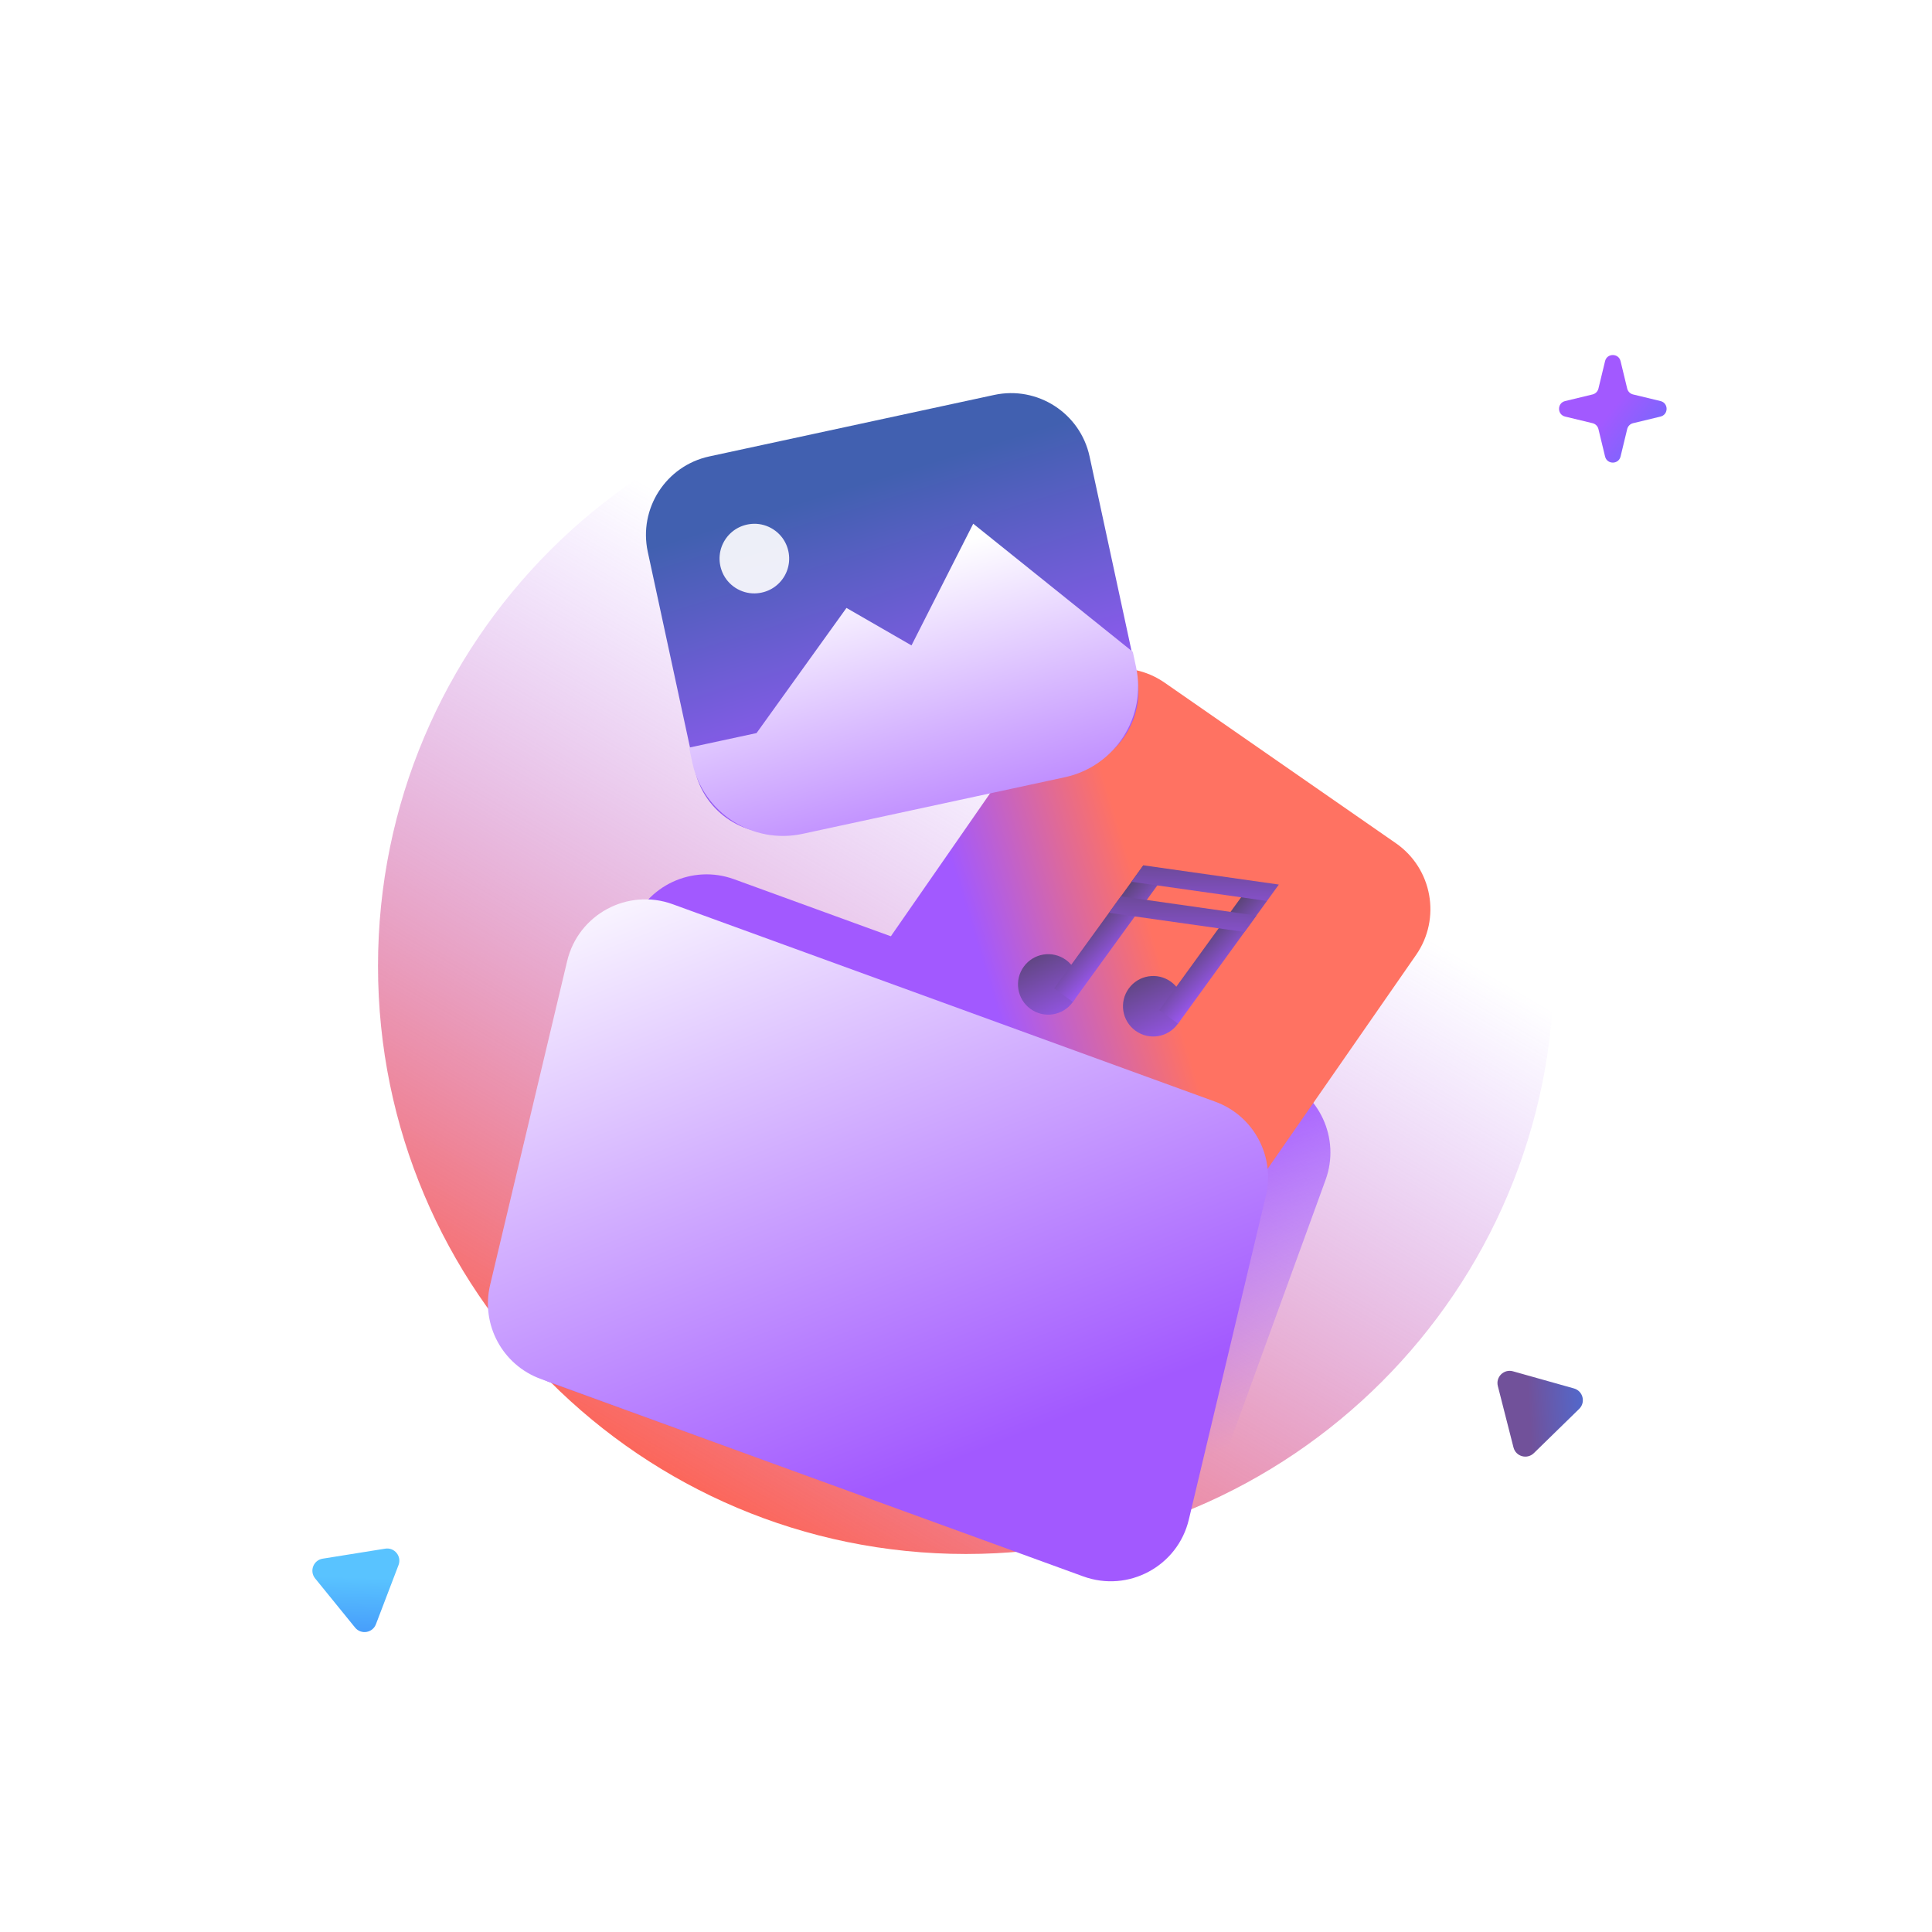 <svg width="250" height="250" viewBox="0 0 250 250" fill="none" xmlns="http://www.w3.org/2000/svg">
<g clip-path="url(#clip0_40_510)">
<g filter="url(#filter0_f_40_510)">
<path d="M125.001 201.086C167.023 201.086 201.088 167.021 201.088 124.999C201.088 82.977 167.023 48.912 125.001 48.912C82.979 48.912 48.914 82.977 48.914 124.999C48.914 167.021 82.979 201.086 125.001 201.086Z" fill="url(#paint0_linear_40_510)"/>
</g>
<path fill-rule="evenodd" clip-rule="evenodd" d="M75.268 46.721C77.011 46.721 78.424 45.308 78.424 43.565C78.424 41.822 77.011 40.41 75.268 40.41C73.525 40.41 72.113 41.822 72.113 43.565C72.113 45.308 73.525 46.721 75.268 46.721ZM75.268 49.087C78.318 49.087 80.79 46.615 80.79 43.565C80.79 40.515 78.318 38.043 75.268 38.043C72.219 38.043 69.746 40.515 69.746 43.565C69.746 46.615 72.219 49.087 75.268 49.087Z" fill="white"/>
<path fill-rule="evenodd" clip-rule="evenodd" d="M46.284 179.873C48.027 179.873 49.439 178.46 49.439 176.717C49.439 174.974 48.027 173.562 46.284 173.562C44.541 173.562 43.128 174.974 43.128 176.717C43.128 178.46 44.541 179.873 46.284 179.873ZM46.284 182.24C49.334 182.24 51.806 179.767 51.806 176.717C51.806 173.667 49.334 171.195 46.284 171.195C43.234 171.195 40.762 173.667 40.762 176.717C40.762 179.767 43.234 182.24 46.284 182.24Z" fill="white"/>
<path fill-rule="evenodd" clip-rule="evenodd" d="M204.795 91.105C206.538 91.105 207.951 89.693 207.951 87.95C207.951 86.207 206.538 84.794 204.795 84.794C203.052 84.794 201.64 86.207 201.64 87.95C201.64 89.693 203.052 91.105 204.795 91.105ZM204.795 93.472C207.845 93.472 210.318 90.999 210.318 87.95C210.318 84.9 207.845 82.428 204.795 82.428C201.745 82.428 199.273 84.9 199.273 87.95C199.273 90.999 201.745 93.472 204.795 93.472Z" fill="white"/>
<path d="M39.304 47.272C39.536 46.31 40.904 46.31 41.136 47.272L41.917 50.508C42 50.852 42.269 51.12 42.612 51.203L45.848 51.984C46.81 52.216 46.81 53.584 45.848 53.816L42.612 54.597C42.269 54.68 42 54.948 41.917 55.292L41.136 58.528C40.904 59.489 39.536 59.489 39.304 58.528L38.523 55.292C38.44 54.948 38.172 54.68 37.828 54.597L34.592 53.816C33.631 53.584 33.631 52.216 34.592 51.984L37.828 51.203C38.172 51.12 38.44 50.852 38.523 50.508L39.304 47.272Z" fill="white"/>
<path d="M207.694 46.732C207.948 45.678 209.447 45.678 209.701 46.732L210.558 50.279C210.649 50.656 210.943 50.95 211.319 51.041L214.866 51.897C215.921 52.151 215.921 53.65 214.866 53.905L211.319 54.761C210.943 54.852 210.649 55.146 210.558 55.523L209.701 59.07C209.447 60.124 207.948 60.124 207.694 59.07L206.837 55.523C206.747 55.146 206.452 54.852 206.075 54.761L202.528 53.905C201.475 53.65 201.475 52.151 202.528 51.897L206.075 51.041C206.452 50.95 206.747 50.656 206.837 50.279L207.694 46.732Z" fill="url(#paint1_linear_40_510)"/>
<path d="M49.847 200.396C51.046 200.204 52.004 201.381 51.57 202.516L48.645 210.175C48.212 211.31 46.713 211.55 45.947 210.607L40.777 204.244C40.011 203.302 40.553 201.884 41.752 201.692L49.847 200.396Z" fill="url(#paint2_linear_40_510)"/>
<path d="M193.82 179.355C193.52 178.177 194.606 177.117 195.776 177.445L203.669 179.663C204.837 179.992 205.213 181.463 204.344 182.311L198.477 188.038C197.607 188.886 196.146 188.475 195.845 187.298L193.82 179.355Z" fill="url(#paint3_linear_40_510)"/>
<path d="M165.317 139.369L94.985 113.77C89.593 111.808 83.632 114.588 81.67 119.979L65.067 165.595C63.105 170.986 65.884 176.947 71.275 178.909L141.609 204.509C147 206.471 152.961 203.691 154.923 198.3L171.526 152.684C173.488 147.292 170.708 141.331 165.317 139.369Z" fill="url(#paint4_linear_40_510)"/>
<path d="M162.462 153.499L183.238 123.572C186.51 118.859 185.342 112.386 180.629 109.115L150.703 88.338C145.99 85.066 139.517 86.234 136.245 90.947L115.469 120.874C112.197 125.587 113.365 132.059 118.078 135.331L148.004 156.107C152.717 159.379 159.19 158.211 162.462 153.499Z" fill="url(#paint5_linear_40_510)"/>
<path d="M138.807 129.682C137.536 131.434 135.094 131.821 133.342 130.55C131.591 129.279 131.204 126.837 132.475 125.085C133.746 123.333 136.188 122.946 137.94 124.217C139.691 125.489 140.079 127.931 138.807 129.682Z" fill="url(#paint6_linear_40_510)"/>
<path d="M150.368 113.728L147.951 111.975L136.406 127.894L138.824 129.648L150.368 113.728Z" fill="url(#paint7_linear_40_510)"/>
<path d="M152.393 132.506C151.122 134.258 148.68 134.646 146.929 133.374C145.177 132.103 144.789 129.661 146.061 127.909C147.332 126.157 149.774 125.77 151.526 127.041C153.277 128.313 153.665 130.755 152.393 132.506Z" fill="url(#paint8_linear_40_510)"/>
<path d="M163.976 116.544L161.558 114.791L150.016 130.712L152.434 132.465L163.976 116.544Z" fill="url(#paint9_linear_40_510)"/>
<path d="M163.945 116.584L146.414 114.102L147.954 111.971L165.482 114.461L163.945 116.584Z" fill="url(#paint10_linear_40_510)"/>
<path d="M161.036 120.596L143.504 118.114L145.044 115.982L162.58 118.475L161.036 120.596Z" fill="url(#paint11_linear_40_510)"/>
<path d="M147.075 87.256L140.991 59.068C139.781 53.46 134.252 49.895 128.645 51.105L91.784 59.061C86.176 60.272 82.612 65.799 83.822 71.407L89.906 99.596C91.117 105.203 96.644 108.768 102.252 107.558L139.112 99.602C144.721 98.392 148.285 92.865 147.075 87.256Z" fill="url(#paint12_linear_40_510)"/>
<path d="M146.598 84.357L125.935 67.768L117.947 83.516L109.532 78.665L97.898 94.86L89.172 96.74L89.587 98.693C90.99 105.176 97.378 109.3 103.861 107.897L137.799 100.573C144.281 99.171 148.405 92.783 147.002 86.3L146.588 84.357H146.598Z" fill="url(#paint13_linear_40_510)"/>
<path opacity="0.9" d="M97.687 76.785C100.918 76.702 103.006 73.461 101.749 70.49C101.042 68.828 99.349 67.737 97.541 67.778C94.311 67.862 92.223 71.103 93.48 74.074C94.186 75.736 95.879 76.827 97.687 76.785Z" fill="white"/>
<path d="M153.835 196.629C152.397 202.673 146.012 206.112 140.175 203.987L69.974 178.435C65.017 176.632 62.2 171.401 63.42 166.27L73.389 124.364C74.827 118.32 81.212 114.881 87.049 117.006L157.251 142.558C162.206 144.361 165.024 149.592 163.804 154.723L153.835 196.629Z" fill="url(#paint14_linear_40_510)"/>
</g>
<defs>
<filter id="filter0_f_40_510" x="-5.086" y="-5.088" width="260.176" height="260.174" filterUnits="userSpaceOnUse" color-interpolation-filters="sRGB">
<feFlood flood-opacity="0" result="BackgroundImageFix"/>
<feBlend mode="normal" in="SourceGraphic" in2="BackgroundImageFix" result="shape"/>
<feGaussianBlur stdDeviation="27" result="effect1_foregroundBlur_40_510"/>
</filter>
<linearGradient id="paint0_linear_40_510" x1="212.863" y1="137.68" x2="156.246" y2="235.274" gradientUnits="userSpaceOnUse">
<stop stop-color="#A259FF" stop-opacity="0"/>
<stop offset="1" stop-color="#FF6250"/>
</linearGradient>
<linearGradient id="paint1_linear_40_510" x1="211.673" y1="49.035" x2="225.016" y2="59.514" gradientUnits="userSpaceOnUse">
<stop stop-color="#A259FF"/>
<stop offset="1" stop-color="#377DF7"/>
</linearGradient>
<linearGradient id="paint2_linear_40_510" x1="51.084" y1="204.28" x2="50.638" y2="217.555" gradientUnits="userSpaceOnUse">
<stop stop-color="#59C3FF"/>
<stop offset="1" stop-color="#377DF7"/>
</linearGradient>
<linearGradient id="paint3_linear_40_510" x1="197.576" y1="177.77" x2="210.837" y2="177.009" gradientUnits="userSpaceOnUse">
<stop stop-color="#71519A"/>
<stop offset="1" stop-color="#377DF7"/>
</linearGradient>
<linearGradient id="paint4_linear_40_510" x1="144.093" y1="148.037" x2="182.893" y2="240.768" gradientUnits="userSpaceOnUse">
<stop stop-color="#A259FF"/>
<stop offset="0.417" stop-color="#A259FF" stop-opacity="0"/>
</linearGradient>
<linearGradient id="paint5_linear_40_510" x1="155.432" y1="141.332" x2="88.778" y2="161.815" gradientUnits="userSpaceOnUse">
<stop stop-color="#FF7262"/>
<stop offset="0.318" stop-color="#A259FF"/>
</linearGradient>
<linearGradient id="paint6_linear_40_510" x1="144.952" y1="111.553" x2="152.34" y2="127.114" gradientUnits="userSpaceOnUse">
<stop stop-color="#3B3B3B"/>
<stop offset="1" stop-color="#A259FF"/>
</linearGradient>
<linearGradient id="paint7_linear_40_510" x1="171.049" y1="84.834" x2="177.563" y2="91.228" gradientUnits="userSpaceOnUse">
<stop stop-color="#3B3B3B"/>
<stop offset="1" stop-color="#A259FF"/>
</linearGradient>
<linearGradient id="paint8_linear_40_510" x1="158.538" y1="114.378" x2="165.925" y2="129.938" gradientUnits="userSpaceOnUse">
<stop stop-color="#3B3B3B"/>
<stop offset="1" stop-color="#A259FF"/>
</linearGradient>
<linearGradient id="paint9_linear_40_510" x1="184.652" y1="87.646" x2="191.167" y2="94.039" gradientUnits="userSpaceOnUse">
<stop stop-color="#3B3B3B"/>
<stop offset="1" stop-color="#A259FF"/>
</linearGradient>
<linearGradient id="paint10_linear_40_510" x1="168.051" y1="103.502" x2="167.785" y2="121.807" gradientUnits="userSpaceOnUse">
<stop stop-color="#3B3B3B"/>
<stop offset="1" stop-color="#A259FF"/>
</linearGradient>
<linearGradient id="paint11_linear_40_510" x1="165.148" y1="107.517" x2="164.88" y2="125.821" gradientUnits="userSpaceOnUse">
<stop stop-color="#3B3B3B"/>
<stop offset="1" stop-color="#A259FF"/>
</linearGradient>
<linearGradient id="paint12_linear_40_510" x1="123.703" y1="58.782" x2="135.465" y2="97.229" gradientUnits="userSpaceOnUse">
<stop stop-color="#4160B0"/>
<stop offset="1" stop-color="#A259FF"/>
</linearGradient>
<linearGradient id="paint13_linear_40_510" x1="115.395" y1="123.188" x2="102.617" y2="75.992" gradientUnits="userSpaceOnUse">
<stop stop-color="#A259FF"/>
<stop offset="1" stop-color="white"/>
</linearGradient>
<linearGradient id="paint14_linear_40_510" x1="137.016" y1="183.7" x2="88.156" y2="59.385" gradientUnits="userSpaceOnUse">
<stop stop-color="#A259FF"/>
<stop offset="0.667" stop-color="white"/>
</linearGradient>
<clipPath id="clip0_40_510">
<rect width="250" height="250" fill="white"/>
</clipPath>
</defs>
</svg>
